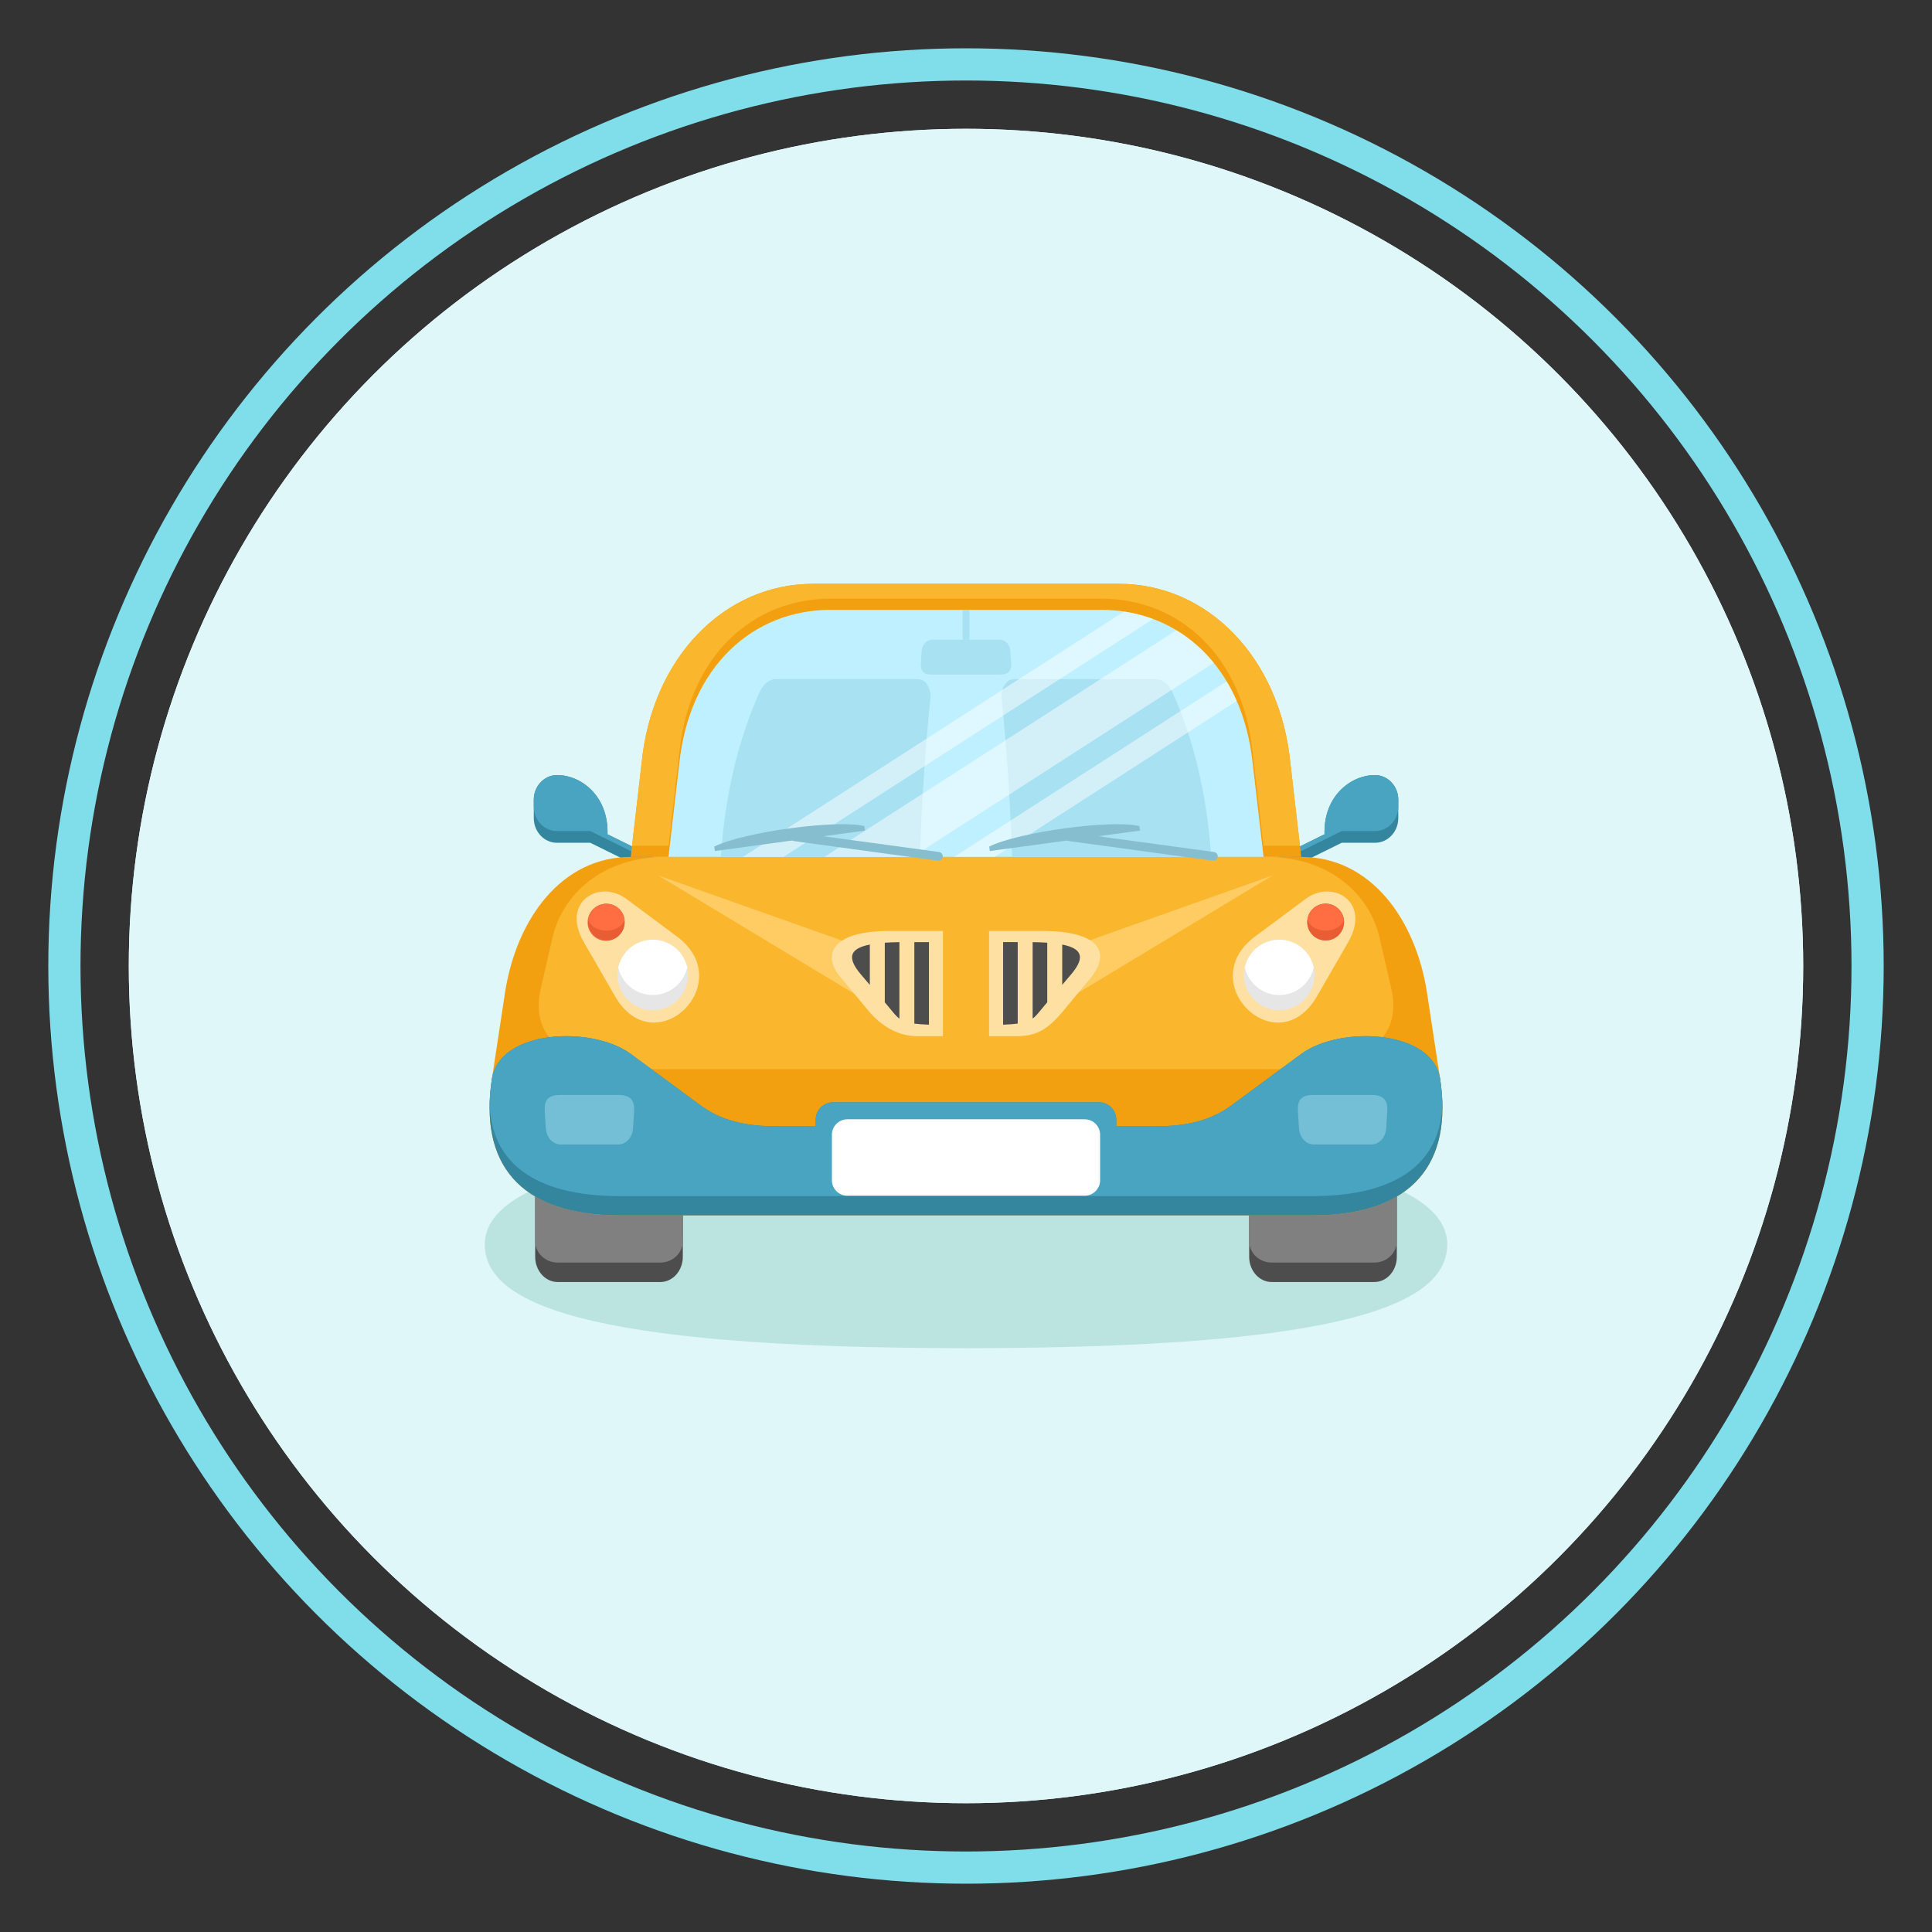 <?xml version="1.0" encoding="utf-8"?>
<!-- Generator: Adobe Illustrator 16.0.0, SVG Export Plug-In . SVG Version: 6.00 Build 0)  -->
<!DOCTYPE svg PUBLIC "-//W3C//DTD SVG 1.1//EN" "http://www.w3.org/Graphics/SVG/1.1/DTD/svg11.dtd">
<svg version="1.1" id="Layer_1" xmlns="http://www.w3.org/2000/svg" xmlns:xlink="http://www.w3.org/1999/xlink" x="0px" y="0px"
	 width="300px" height="300px" viewBox="0 0 300 300" enable-background="new 0 0 300 300" xml:space="preserve">
<rect x="0" y="0" width="300" height="300" fill="#333333" stroke="none"/>
<circle fill-rule="evenodd" clip-rule="evenodd" fill="#E0F7FA" cx="150" cy="150" r="130"/>
<circle fill-rule="evenodd" clip-rule="evenodd" fill="#E0F7FA" cx="150" cy="150" r="130"/>
<circle fill-rule="evenodd" clip-rule="evenodd" fill="none" stroke="#80DEEA" stroke-width="5" stroke-miterlimit="10" cx="150" cy="150" r="140"/>
<g>
	<path opacity="0.8" fill-rule="evenodd" clip-rule="evenodd" fill="#B2DFDB" d="M150,177.141c57.106,0,74.725,7.229,74.725,16.086
		c0,8.891-14.393,16.115-74.725,16.115c-60.304,0-74.725-7.225-74.725-16.115C75.275,184.369,92.916,177.141,150,177.141
		L150,177.141z"/>
	<g>
		<g>
			<path fill-rule="evenodd" clip-rule="evenodd" fill="#34859E" d="M86.472,120.355c-1.976,0.018-3.587,1.717-3.587,3.822v2.867
				c0,2.101,1.611,3.822,3.587,3.822h5.19l9.837,4.851l0.946-2.165l-8.111-4.004C94.51,123.494,90.108,120.319,86.472,120.355z"/>
			<path fill-rule="evenodd" clip-rule="evenodd" fill="#34859E" d="M213.529,120.355c1.975,0.018,3.597,1.717,3.597,3.822v2.867
				c0,2.101-1.622,3.822-3.597,3.822h-5.19l-9.837,4.851l-0.942-2.165l8.111-4.004C205.495,123.494,209.896,120.319,213.529,120.355
				z"/>
		</g>
		<g>
			<path fill-rule="evenodd" clip-rule="evenodd" fill="#49A4C1" d="M86.472,120.355c-1.976,0.018-3.587,1.717-3.587,3.822v1.051
				c0,2.101,1.611,3.823,3.587,3.823h5.19l9.837,4.854l0.29-0.675l-7.455-3.683C94.51,123.494,90.108,120.319,86.472,120.355z"/>
			<path fill-rule="evenodd" clip-rule="evenodd" fill="#49A4C1" d="M213.529,120.355c1.975,0.018,3.597,1.717,3.597,3.822v1.051
				c0,2.101-1.622,3.823-3.597,3.823h-5.19l-9.837,4.854l-0.289-0.675l7.458-3.683C205.495,123.494,209.896,120.319,213.529,120.355
				z"/>
		</g>
		<path fill-rule="evenodd" clip-rule="evenodd" fill="#4D4D4D" d="M197.441,178.734h15.983c1.916,0,3.475,1.758,3.475,3.909v12.518
			c0,2.151-1.559,3.909-3.475,3.909h-15.983c-1.905,0-3.469-1.758-3.469-3.909v-12.518
			C193.973,180.492,195.536,178.734,197.441,178.734z"/>
		<path fill-rule="evenodd" clip-rule="evenodd" fill="#808080" d="M197.441,178.734h15.983c1.916,0,3.475,1.495,3.475,3.329v10.657
			c0,1.829-1.559,3.328-3.475,3.328h-15.983c-1.905,0-3.469-1.499-3.469-3.328v-10.657
			C193.973,180.229,195.536,178.734,197.441,178.734z"/>
		<path fill-rule="evenodd" clip-rule="evenodd" fill="#4D4D4D" d="M86.575,178.734h15.979c1.911,0,3.473,1.758,3.473,3.909v12.518
			c0,2.151-1.562,3.909-3.473,3.909H86.575c-1.906,0-3.473-1.758-3.473-3.909v-12.518C83.103,180.492,84.669,178.734,86.575,178.734
			z"/>
		<path fill-rule="evenodd" clip-rule="evenodd" fill="#808080" d="M86.575,178.734h15.979c1.911,0,3.473,1.495,3.473,3.329v10.657
			c0,1.829-1.562,3.328-3.473,3.328H86.575c-1.906,0-3.473-1.499-3.473-3.328v-10.657C83.103,180.229,84.669,178.734,86.575,178.734
			z"/>
		<path fill-rule="evenodd" clip-rule="evenodd" fill="#BFF0FF" d="M105.476,118.652c1.563-15.235,11.53-23.95,23.496-23.95h42.057
			c11.967,0,21.935,8.715,23.497,23.95l1.676,14.411h-92.396L105.476,118.652z"/>
		<path fill-rule="evenodd" clip-rule="evenodd" fill="#F2A010" d="M105.476,118.652l-1.671,14.411h-5.865l1.67-14.411
			c1.59-16.636,12.954-27.994,26.623-27.994h47.537c13.664,0,25.026,11.358,26.621,27.994l1.667,14.411h-5.856l-1.676-14.411
			c-1.563-15.235-11.53-23.95-23.497-23.95h-42.057C117.006,94.702,107.038,103.417,105.476,118.652z"/>
		<path fill-rule="evenodd" clip-rule="evenodd" fill="#A7E1F2" d="M144.751,99.336h10.498c0.906,0,1.581,0.802,1.641,1.775
			l0.117,1.856c0.063,1.097-0.344,1.776-1.667,1.776h-10.674c-1.409,0-1.735-0.68-1.667-1.776l0.112-1.856
			C143.175,100.138,143.854,99.336,144.751,99.336z"/>
		<rect x="149.476" y="94.702" fill-rule="evenodd" clip-rule="evenodd" fill="#A7E1F2" width="1.055" height="4.634"/>
		<path fill-rule="evenodd" clip-rule="evenodd" fill="#F2A010" d="M202.079,133.063c10.734,0,17.769,9.652,19.521,21.169
			l2.023,13.315c1.957,12.902-4.053,21.172-19.896,21.172c-53.99,0-53.46,0-107.46,0c-15.834,0-21.852-8.27-19.887-21.172
			l2.024-13.315c1.748-11.517,8.782-21.169,19.516-21.169C150.812,133.063,149.189,133.063,202.079,133.063z"/>
		<path fill-rule="evenodd" clip-rule="evenodd" fill="#FAB62D" d="M196.708,133.063c9.633,0,15.938,5.716,17.509,12.541
			l1.813,7.885c1.762,7.645-3.632,12.537-17.835,12.537c-48.434,0-47.954,0-96.383,0c-14.208,0-19.597-4.893-17.84-12.537
			l1.816-7.885c1.571-6.825,7.876-12.541,17.504-12.541C150.729,133.063,149.271,133.063,196.708,133.063z"/>
		<polygon fill-rule="evenodd" clip-rule="evenodd" fill="#FFCB63" points="102.21,135.938 130.757,146.058 132.667,154.322 		"/>
		<g>
			<path fill-rule="evenodd" clip-rule="evenodd" fill="#A7E1F2" d="M142.505,105.454c1.518,0,2.082,1.889,1.983,2.863
				c-0.761,7.241-1.332,15.634-1.648,24.746h-30.901c0.625-9.75,2.831-18.619,6.077-25.716c0.481-1.046,1.413-1.901,2.492-1.894
				H142.505z"/>
			<path fill-rule="evenodd" clip-rule="evenodd" fill="#A7E1F2" d="M157.496,105.454c-1.517,0-2.088,1.889-1.983,2.863
				c0.76,7.241,1.336,15.634,1.652,24.746h30.894c-0.616-9.75-2.826-18.619-6.069-25.716c-0.484-1.046-1.413-1.901-2.492-1.894
				H157.496z"/>
		</g>
		<polygon fill-rule="evenodd" clip-rule="evenodd" fill="#FFCB63" points="197.615,135.938 169.063,146.058 167.156,154.322 		"/>
		<path fill-rule="evenodd" clip-rule="evenodd" fill="#FFE0A3" d="M157.813,160.895c2.948,0,4.738-0.852,7.252-3.882l4.185-5.031
			c3.542-4.253,1.173-7.42-7.351-7.42h-23.823c-9.152,0-10.322,3.851-7.654,7.062l4.484,5.39c2.051,2.464,4.741,3.882,7.469,3.882
			H157.813z"/>
		<path fill-rule="evenodd" clip-rule="evenodd" fill="#4D4D4D" d="M152.438,159.159c0.349,0,0.684,0,1-0.009v-12.858h-2.273v12.867
			H152.438L152.438,159.159z M148.846,146.292h-2.27v12.858c0.313,0.009,0.648,0.009,0.987,0.009h1.282V146.292L148.846,146.292z
			 M144.248,146.292h-2.27v12.654c0.608,0.082,1.346,0.132,2.27,0.169V146.292L144.248,146.292z M139.66,146.297
			c-0.833,0.009-1.59,0.041-2.269,0.086v9.263l0.389,0.461c0.807,0.942,1.251,1.604,1.88,2.065V146.297L139.66,146.297z
			 M135.068,146.669c-3.47,0.684-3.401,2.292-1.301,4.746l1.301,1.521V146.669L135.068,146.669z M155.762,159.115
			c0.923-0.037,1.661-0.092,2.269-0.169v-12.654h-2.269V159.115L155.762,159.115z M160.349,158.163
			c0.625-0.462,1.069-1.118,1.871-2.057l0.398-0.471v-9.253c-0.68-0.045-1.436-0.077-2.27-0.086V158.163L160.349,158.163z
			 M164.941,152.923l1.286-1.508c2.103-2.454,2.175-4.063-1.286-4.746V152.923z"/>
		<path fill-rule="evenodd" clip-rule="evenodd" fill="#FFE0A3" d="M95.488,154.676l-4.841-8.397
			c-3.605-6.253,2.423-9.813,6.616-6.697l7.845,5.833C114.805,152.615,101.662,165.383,95.488,154.676z"/>
		<path fill-rule="evenodd" clip-rule="evenodd" fill="#FFFAF0" d="M102.917,146.292c2.817,0.866,4.402,3.845,3.541,6.658
			c-0.856,2.821-3.836,4.407-6.658,3.547c-2.815-0.861-4.402-3.842-3.541-6.657C97.12,147.022,100.099,145.437,102.917,146.292z"/>
		
			<ellipse transform="matrix(0.292 -0.956 0.956 0.292 -70.27 191.442)" fill-rule="evenodd" clip-rule="evenodd" fill="#FF6E42" cx="94.16" cy="143.18" rx="2.862" ry="2.867"/>
		<path fill-rule="evenodd" clip-rule="evenodd" fill="#FFE0A3" d="M204.517,154.676l4.837-8.397
			c3.608-6.253-2.419-9.813-6.612-6.697l-7.854,5.833C185.195,152.615,198.338,165.383,204.517,154.676z"/>
		<path fill-rule="evenodd" clip-rule="evenodd" fill="#FFFAF0" d="M197.089,146.292c-2.816,0.866-4.406,3.845-3.547,6.658
			c0.866,2.821,3.846,4.407,6.653,3.547c2.822-0.861,4.412-3.842,3.551-6.657C202.886,147.022,199.906,145.437,197.089,146.292z"/>
		<path fill-rule="evenodd" clip-rule="evenodd" fill="#FF6E42" d="M205.006,140.442c-1.509,0.461-2.365,2.061-1.903,3.573
			c0.463,1.512,2.066,2.363,3.579,1.901s2.364-2.061,1.901-3.573C208.122,140.831,206.519,139.979,205.006,140.442z"/>
		<rect x="146.422" y="140.749" fill-rule="evenodd" clip-rule="evenodd" fill="#FAB62D" width="7.162" height="23.18"/>
		<path fill-rule="evenodd" clip-rule="evenodd" fill="#34859E" d="M152.768,188.72h-5.535H96.268
			c-15.834,0-21.852-8.27-19.887-21.172c1.173-7.718,15.57-8.307,21.554-3.899l10.933,8.057c3.882,2.854,8.442,3.196,12.065,3.196
			h5.733v-1.059c0-1.473,1.21-2.677,2.682-2.677h41.31c1.473,0,2.672,1.204,2.672,2.677v1.059h5.743
			c3.623,0,8.179-0.343,12.061-3.196l10.933-8.057c5.983-4.407,20.387-3.818,21.559,3.899c1.957,12.902-4.053,21.172-19.896,21.172
			H152.768z"/>
		<path fill-rule="evenodd" clip-rule="evenodd" fill="#49A4C1" d="M76.027,171.415c0.032-1.236,0.149-2.526,0.354-3.867
			c0.693-4.583,6.055-6.648,11.545-6.653c3.763,0,7.581,0.965,10.009,2.754l10.933,8.057c3.882,2.854,8.442,3.196,12.065,3.196
			h5.733v-1.059c0-1.473,1.21-2.677,2.682-2.677h41.31c1.473,0,2.672,1.204,2.672,2.677v1.059h5.743
			c3.623,0,8.179-0.343,12.061-3.196l10.933-8.057c2.434-1.789,6.251-2.754,10.005-2.754c5.499,0.005,10.86,2.07,11.554,6.653
			c0.204,1.341,0.321,2.631,0.349,3.867c-0.263,8.854-6.621,14.316-20.245,14.316h-50.96h-5.535H96.268
			C82.653,185.731,76.295,180.27,76.027,171.415z"/>
		<path fill-rule="evenodd" clip-rule="evenodd" fill="#FFFFFF" d="M131.566,173.803h36.867c1.313,0,2.391,1.072,2.391,2.391v7.083
			c0,1.313-1.077,2.388-2.391,2.388h-36.867c-1.313,0-2.386-1.074-2.386-2.388v-7.083
			C129.181,174.875,130.253,173.803,131.566,173.803z"/>
		<path fill-rule="evenodd" clip-rule="evenodd" fill="#FAB62D" d="M98.144,131.32l1.466-12.668
			c1.59-16.636,12.954-27.994,26.623-27.994h47.537c13.664,0,25.026,11.358,26.621,27.994l1.468,12.668h-5.657l-1.676-14.406
			c-1.563-15.241-11.53-23.954-23.497-23.954h-42.057c-11.966,0-21.934,8.713-23.496,23.954l-1.671,14.406H98.144z"/>
		<path fill-rule="evenodd" clip-rule="evenodd" fill="#74BFD6" d="M87.083,177.711h8.895c1.283,0,2.238-1.132,2.323-2.522
			l0.164-2.641c0.1-1.55-0.48-2.522-2.369-2.522h-9.135c-2.002,0-2.468,0.973-2.369,2.522l0.162,2.641
			C84.842,176.579,85.802,177.711,87.083,177.711z"/>
		<path fill-rule="evenodd" clip-rule="evenodd" fill="#74BFD6" d="M204.027,177.711h8.895c1.277,0,2.242-1.132,2.329-2.522
			l0.162-2.641c0.1-1.55-0.48-2.522-2.374-2.522h-9.13c-2.001,0-2.468,0.973-2.373,2.522l0.163,2.641
			C201.79,176.579,202.75,177.711,204.027,177.711z"/>
		<path opacity="0.5" fill-rule="evenodd" clip-rule="evenodd" fill="#FFFFFF" d="M174.533,94.961
			c1.559,0.23,3.067,0.62,4.517,1.155l-25.521,16.436v-4.066L174.533,94.961L174.533,94.961z M153.528,133.063h0.92l37.591-24.217
			c-0.466-1.073-0.983-2.087-1.563-3.047l-36.948,23.799V133.063L153.528,133.063z M153.528,125.433l34.938-22.501
			c-1.676-2.064-3.624-3.76-5.794-5.067l-29.144,18.769V125.433z M153.528,112.552l-31.871,20.512h-6.309l38.18-24.578V112.552
			L153.528,112.552z M153.528,116.633l-25.525,16.431h13.669l11.856-7.631V116.633L153.528,116.633z M153.528,129.599l-5.381,3.465
			h5.381V129.599z"/>
		<path fill-rule="evenodd" clip-rule="evenodd" fill="#E6E6E6" d="M198.646,156.877c3.018,0,5.476-2.459,5.476-5.48
			c0-3.021-2.458-5.479-5.476-5.479c-3.025,0-5.488,2.459-5.488,5.479C193.158,154.418,195.621,156.877,198.646,156.877z"/>
		<path fill-rule="evenodd" clip-rule="evenodd" fill="#FFFFFF" d="M198.646,145.917c2.618,0,4.811,1.84,5.35,4.298
			c-0.539,2.459-2.731,4.294-5.35,4.294c-2.622,0-4.814-1.835-5.354-4.294C193.832,147.757,196.024,145.917,198.646,145.917z"/>
		<path fill-rule="evenodd" clip-rule="evenodd" fill="#E6E6E6" d="M101.358,156.877c3.016,0,5.48-2.459,5.48-5.48
			c0-3.021-2.465-5.479-5.48-5.479c-3.021,0-5.479,2.459-5.479,5.479C95.879,154.418,98.338,156.877,101.358,156.877z"/>
		<path fill-rule="evenodd" clip-rule="evenodd" fill="#FFFFFF" d="M101.358,145.917c2.622,0,4.814,1.84,5.354,4.298
			c-0.539,2.459-2.731,4.294-5.354,4.294s-4.81-1.835-5.349-4.294C96.549,147.757,98.736,145.917,101.358,145.917z"/>
		<path fill-rule="evenodd" clip-rule="evenodd" fill="#E85D33" d="M94.161,146.026c1.563,0,2.845-1.278,2.845-2.85
			c0-1.567-1.281-2.844-2.845-2.844c-1.571,0-2.848,1.276-2.848,2.844C91.313,144.748,92.59,146.026,94.161,146.026z"/>
		<path fill-rule="evenodd" clip-rule="evenodd" fill="#FF6E42" d="M94.161,140.333h-0.075l0,0
			c-1.391,0.036-2.533,1.068-2.741,2.409c0.208,1.005,1.391,1.771,2.816,1.771c1.423,0,2.601-0.766,2.813-1.771
			c-0.209-1.341-1.35-2.373-2.74-2.409l0,0H94.161z"/>
		<path fill-rule="evenodd" clip-rule="evenodd" fill="#E85D33" d="M205.844,146.026c1.571,0,2.849-1.278,2.849-2.85
			c0-1.567-1.277-2.844-2.849-2.844c-1.563,0-2.85,1.276-2.85,2.844C202.994,144.748,204.28,146.026,205.844,146.026z"/>
		<path fill-rule="evenodd" clip-rule="evenodd" fill="#FF6E42" d="M205.844,140.333h-0.077l0,0
			c-1.386,0.036-2.528,1.068-2.735,2.409c0.207,1.005,1.395,1.771,2.813,1.771c1.426,0,2.599-0.766,2.813-1.771
			c-0.21-1.341-1.351-2.373-2.741-2.409l0,0H205.844z"/>
		<g>
			<g>
				<path fill-rule="evenodd" clip-rule="evenodd" fill="#87BECF" d="M122.749,129.844L122.749,129.844
					c-0.045,0.367,0.213,0.716,0.585,0.766l22.286,3.039c0.372,0.049,0.721-0.209,0.77-0.585l0,0
					c0.045-0.371-0.208-0.715-0.583-0.765l-22.287-3.039C123.147,129.209,122.799,129.467,122.749,129.844z"/>
				<path fill-rule="evenodd" clip-rule="evenodd" fill="#87BECF" d="M134.217,128.272c-4.267-1.033-18.614,0.878-23.311,3.179
					l0.099,0.698l23.308-3.175L134.217,128.272z"/>
			</g>
			<g>
				<path fill-rule="evenodd" clip-rule="evenodd" fill="#87BECF" d="M165.45,129.844L165.45,129.844
					c-0.056,0.367,0.212,0.716,0.583,0.766l22.287,3.039c0.371,0.049,0.716-0.209,0.771-0.585l0,0
					c0.05-0.371-0.208-0.715-0.589-0.765l-22.283-3.039C165.847,129.209,165.504,129.467,165.45,129.844z"/>
				<path fill-rule="evenodd" clip-rule="evenodd" fill="#87BECF" d="M176.916,128.272c-4.266-1.033-18.623,0.878-23.315,3.179
					l0.096,0.698l23.315-3.175L176.916,128.272z"/>
			</g>
		</g>
	</g>
</g>
</svg>

